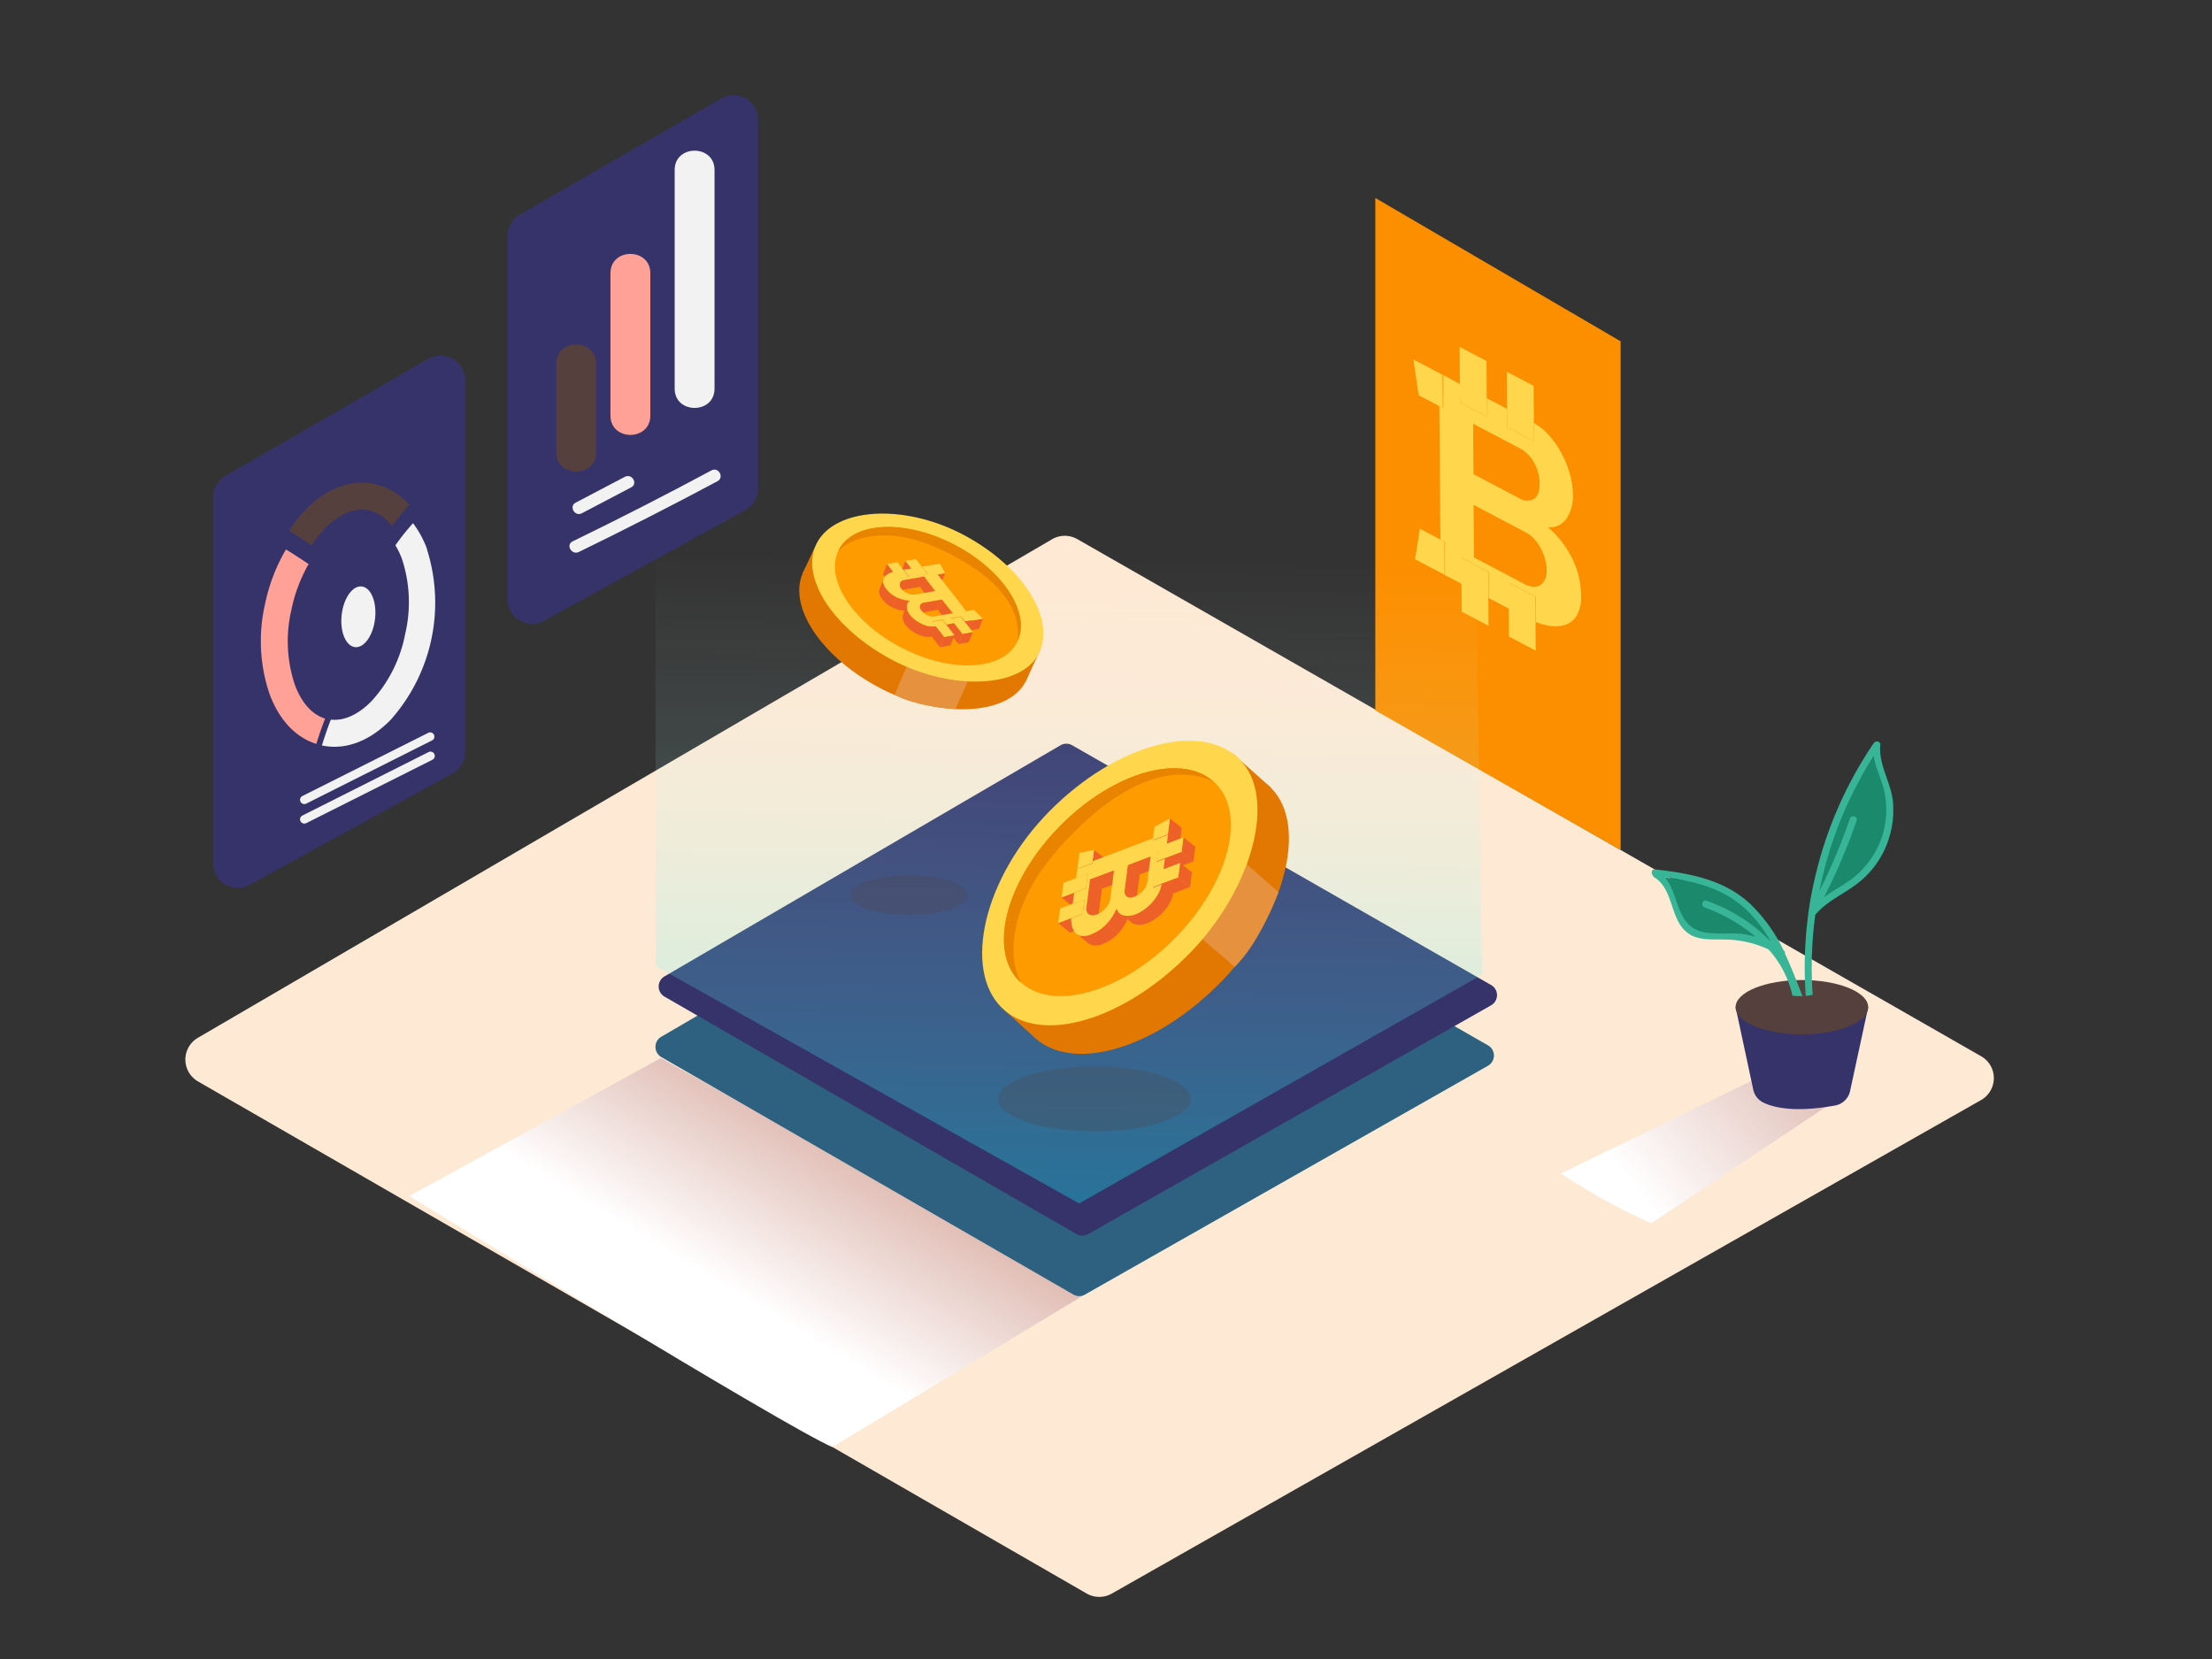 <svg xmlns="http://www.w3.org/2000/svg" xmlns:xlink="http://www.w3.org/1999/xlink" viewBox="0 0 400 300"><rect x="0" y="0" width="400" height="300" fill="#333333" stroke="none"/><defs><linearGradient id="linear-gradient" x1="153.92" y1="194.2" x2="130.69" y2="232.46" gradientUnits="userSpaceOnUse"><stop offset="0" stop-color="#d4a397"/><stop offset="1" stop-color="#fff"/></linearGradient><linearGradient id="linear-gradient-2" x1="193.72" y1="101.17" x2="191.46" y2="222.53" gradientUnits="userSpaceOnUse"><stop offset="0" stop-color="#fff" stop-opacity="0"/><stop offset="1" stop-color="aqua"/></linearGradient><linearGradient id="linear-gradient-3" x1="339.11" y1="179.76" x2="295.74" y2="215.06" xlink:href="#linear-gradient"/></defs><title>201-210</title><g style="isolation:isolate"><g id="Layer_2" data-name="Layer 2"><path d="M35.81,195.56l160.71,92.61a4.56,4.56,0,0,0,4.53,0l157.2-89.25a4.56,4.56,0,0,0,0-7.92L194.83,97.5a4.56,4.56,0,0,0-4.56,0L35.78,187.67A4.56,4.56,0,0,0,35.81,195.56Z" fill="#fee9d4"/><path d="M119.5,191.34,74,216.29s68.32,41.94,76.5,45.38l45.69-27.59" fill="url(#linear-gradient)" style="mix-blend-mode:multiply"/><polyline points="293.06 153.71 293.06 61.72 248.7 35.8 248.7 128.47" fill="#fc8f00"/><path d="M119.61,191.15l74.49,42.93a2.11,2.11,0,0,0,2.1,0l72.87-41.37a2.11,2.11,0,0,0,0-3.67l-75.75-43.35a2.11,2.11,0,0,0-2.12,0l-71.6,41.79A2.11,2.11,0,0,0,119.61,191.15Z" fill="#269b9e"/><path d="M119.61,191.15l74.49,42.93a2.11,2.11,0,0,0,2.1,0l72.87-41.37a2.11,2.11,0,0,0,0-3.67l-75.75-43.35a2.11,2.11,0,0,0-2.12,0l-71.6,41.79A2.11,2.11,0,0,0,119.61,191.15Z" fill="#35336a" opacity="0.56"/><path d="M120.18,180.23l74.49,42.93a2.11,2.11,0,0,0,2.1,0l72.87-41.37a2.11,2.11,0,0,0,0-3.67l-75.75-43.35a2.11,2.11,0,0,0-2.12,0l-71.6,41.79A2.11,2.11,0,0,0,120.18,180.23Z" fill="#35336a"/><polygon points="268.01 176.25 266.17 60 192.38 31.54 118.54 73.93 118.55 174.69 195.14 217.62 268.01 176.25" opacity="0.33" fill="url(#linear-gradient-2)"/><polygon points="261.11 97.9 261.15 103.9 260.44 103.53 255.88 101.13 256.76 95.61 260.39 97.52 261.11 97.9" fill="#ffd64c"/><polygon points="269.1 103.4 269.14 108.12 269.18 113.17 264.32 110.61 264.28 105.56 264.25 100.84 269.1 103.4" fill="#ffd64c"/><polygon points="277.63 107.89 277.67 112.47 277.71 117.66 272.85 115.1 272.81 110.05 272.77 105.33 277.63 107.89" fill="#ffd64c"/><polygon points="260.86 67.78 260.86 67.8 260.91 73.78 260.19 73.4 256.53 71.47 255.59 65 260.86 67.78" fill="#ffd64c"/><polygon points="268.8 65.27 268.85 72.01 268.88 75.31 264.02 72.75 263.99 69.45 263.94 62.72 268.8 65.27" fill="#ffd64c"/><path d="M284.27,100.93a15.11,15.11,0,0,1,1.64,6.76,6.86,6.86,0,0,1-.77,3.6,3.78,3.78,0,0,1-2.19,1.73,6.59,6.59,0,0,1-3.24.06,12.8,12.8,0,0,1-2-.6l0-4.58-4.86-2.56,0,4.72-3.67-1.93,0-4.72-4.86-2.56,0,4.72-3.85-2,.72.37,0-6-.72-.38-.19-24.12.72.38,0-6L264,69.45l0,3.3,4.86,2.56,0-3.3,3.67,1.93,0,3.3,4.86,2.56,0-3.3a10.81,10.81,0,0,1,2.74,2.25,17,17,0,0,1,2.29,3.31,18.13,18.13,0,0,1,1.48,3.72,14.11,14.11,0,0,1,.54,3.6,7.5,7.5,0,0,1-1.13,4.34,3.64,3.64,0,0,1-3.37,1.64A17.72,17.72,0,0,1,284.27,100.93Zm-4.88,3.83a4,4,0,0,0,.3-1.66,7.6,7.6,0,0,0-.3-2,9.94,9.94,0,0,0-.8-2,8.17,8.17,0,0,0-1.17-1.65,5.44,5.44,0,0,0-1.48-1.16l-9.47-5,.08,9.51,9.16,4.83a3.7,3.7,0,0,0,1.58.47,2.08,2.08,0,0,0,1.27-.32,2.34,2.34,0,0,0,.83-1.06m-13-28.08.07,9.1,8.22,4.33a2.62,2.62,0,0,0,2.65.18c.72-.44,1.08-1.36,1.07-2.78a7.61,7.61,0,0,0-1-3.83,6.3,6.3,0,0,0-2.49-2.53l-8.49-4.47" fill="#ffd64c"/><polygon points="277.32 69.77 277.38 76.51 277.4 79.8 272.55 77.25 272.52 73.94 272.47 67.21 277.32 69.77" fill="#ffd64c"/><path d="M98.38,112.24l36.39-20a4.45,4.45,0,0,0,2.31-3.9V21.67a4.45,4.45,0,0,0-6.68-3.86L94,38.82a4.45,4.45,0,0,0-2.23,3.86v65.66A4.45,4.45,0,0,0,98.38,112.24Z" fill="#35336a"/><path d="M100.59,65.78v16c0,4.64,7.21,4.65,7.21,0v-16C107.8,61.14,100.59,61.14,100.59,65.78Z" fill="#56403d"/><path d="M110.39,49.4V75.16c0,4.64,7.21,4.65,7.21,0V49.4C117.6,44.76,110.39,44.75,110.39,49.4Z" fill="#ffa197"/><path d="M122,30.73V70.28c0,4.64,7.21,4.65,7.21,0V30.73C129.21,26.09,122,26.08,122,30.73Z" fill="#f2f2f2"/><path d="M113,86.22l-8.91,4.68c-1.26.66-.14,2.58,1.12,1.92l8.91-4.68C115.42,87.48,114.3,85.56,113,86.22Z" fill="#f2f2f2"/><path d="M128.66,85.06q-12.43,6.67-25.12,12.84c-1.28.62-.16,2.54,1.12,1.92Q117.34,93.64,129.78,87C131,86.3,129.92,84.38,128.66,85.06Z" fill="#f2f2f2"/><path d="M45.15,160l36.63-20.11a4.48,4.48,0,0,0,2.33-3.93V68.8a4.48,4.48,0,0,0-6.72-3.88L40.75,86.06a4.48,4.48,0,0,0-2.24,3.88V156A4.48,4.48,0,0,0,45.15,160Z" fill="#35336a"/><path d="M58.76,95.57c2.18-2.23,4.52-3.41,6.72-3.41a5.94,5.94,0,0,1,1.23.13,7.1,7.1,0,0,1,4.16,2.87A41,41,0,0,1,74,91.3a11.55,11.55,0,0,0-6.29-3.78c-4.23-.89-8.65.76-12.45,4.65a24.44,24.44,0,0,0-3,3.81c1.39.84,2.74,1.74,4.1,2.64A19.63,19.63,0,0,1,58.76,95.57Z" fill="#56403d"/><path d="M58.79,129.94c-2.33-.7-4.26-2.84-5.47-6.1a24.91,24.91,0,0,1-.62-13.59A27.82,27.82,0,0,1,55.81,102c-1.36-.9-2.71-1.79-4.1-2.64a32.66,32.66,0,0,0-3.78,9.86,29.82,29.82,0,0,0,.82,16.3c1.74,4.67,4.71,7.83,8.45,9C57.68,133,58.19,131.45,58.79,129.94Z" fill="#ffa197"/><path d="M77.23,99.31a18.13,18.13,0,0,0-2.54-4.7,40.89,40.89,0,0,0-3.19,4A14.41,14.41,0,0,1,72.66,101a24.91,24.91,0,0,1,.62,13.59,24.91,24.91,0,0,1-6.07,12.17c-2.4,2.46-5,3.64-7.38,3.37-.61,1.53-1.13,3.1-1.62,4.67h0a11,11,0,0,0,2.27.24c3.51,0,7.06-1.69,10.18-4.89a31.9,31.9,0,0,0,6.53-30.86Z" fill="#f2f2f2"/><ellipse cx="64.81" cy="111.54" rx="5.52" ry="3.04" transform="translate(-53.22 163.61) rotate(-83.65)" fill="#f2f2f2"/><path d="M77.5,136,54.69,147.47a.77.77,0,0,0,.69,1.38l22.81-11.46A.77.77,0,0,0,77.5,136Z" fill="#f2f2f2"/><path d="M77.5,132.49,54.69,143.94a.77.77,0,0,0,.69,1.38l22.81-11.46A.77.77,0,0,0,77.5,132.49Z" fill="#f2f2f2"/><path d="M317.51,195.08,282.26,212.2a108,108,0,0,0,16.37,9l35.92-23.95" fill="url(#linear-gradient-3)" style="mix-blend-mode:multiply"/><path d="M314.16,162.49a.94.94,0,0,1-.21-.31c-1.51-.76-3-1.48-4.59-2.15-.48-.36-1-.69-1.46-1a.84.84,0,0,1-.66.27,39.7,39.7,0,0,1-6.73-.76,2.72,2.72,0,0,0-.23.6,17.48,17.48,0,0,1,3.93,8.18c.43.49.89,1,1.39,1.54,2.23.88,5.26.69,7.8,1a4.31,4.31,0,0,0,.28-.8l.11,0a19.9,19.9,0,0,1,2.49,1.11,10,10,0,0,1,4.6,1.9,3.14,3.14,0,0,0,1-.62C319.26,168.54,317,165.28,314.16,162.49Z" fill="#1b896c"/><path d="M327.07,164.91l6.26-4.93s8.45-2.68,8.33-11.75-2.83-11.5-2.83-11.5S328.3,152.6,327.07,164.91Z" fill="#1b896c"/><path d="M313.85,182.13l3.2,14.93a3.36,3.36,0,0,0,1.8,2.31c1.86.91,5.7,1.86,13,.54a3.38,3.38,0,0,0,2.7-2.6l3.28-15.18" fill="#35336a"/><ellipse cx="325.84" cy="182.13" rx="11.99" ry="4.91" fill="#56403d"/><path d="M342.32,145.17c-.28-3.61-2.66-6.84-2.3-10.48.07-.68-.86-.79-1.18-.32a72,72,0,0,0-11.78,30.54.64.64,0,0,0-.07.44,71.94,71.94,0,0,0-.45,14.74,9.16,9.16,0,0,0,1.25-.2,71.11,71.11,0,0,1,.47-14.46c2.13-2.53,5.15-3.73,7.72-5.74a16.43,16.43,0,0,0,5-6.46A17.09,17.09,0,0,0,342.32,145.17Zm-2.55,7.56a16,16,0,0,1-6.45,7.25c-1.19.75-2.37,1.46-3.47,2.27a109.21,109.21,0,0,0,5.89-13.87c.27-.77-1-1.1-1.22-.34A107,107,0,0,1,329,161.15a70.93,70.93,0,0,1,9.83-24.43c.31,2.05,1.28,3.9,1.82,6A15.55,15.55,0,0,1,339.78,152.72Z" fill="#37b596"/><path d="M325.94,180.12c-1-2.58-2-5.19-3.16-7.68a.65.65,0,0,0-.26-.61l0,0a29.37,29.37,0,0,0-5.9-8.26c-4.78-4.53-11-5.63-17.34-6.36-.64-.07-.76.7-.39,1.07a.59.59,0,0,0,.27.37c3.76,2.33,2.66,8.26,6.64,10.45,1.87,1,4.14.72,6.18.8a19.06,19.06,0,0,1,7.83,1.79,18.32,18.32,0,0,1,4.32,8.35A10.64,10.64,0,0,0,325.94,180.12ZM308.6,162.89c-.77-.28-1.1.94-.34,1.22a29.72,29.72,0,0,1,9.19,5.28,18.36,18.36,0,0,0-2-.45c-2.65-.43-6.72.4-9.06-1-3.27-1.9-3-6.54-5.33-9.31,5.69.76,11.1,2.12,15.29,6.43a26.77,26.77,0,0,1,3.9,5.24A29.88,29.88,0,0,0,308.6,162.89Z" fill="#37b596"/><polyline points="188.21 117.3 185.46 123.26 147.09 108.95 145.16 103.65 147.43 98.79 147.44 102.38" fill="#e27801"/><path d="M159.6,124.66c-11-5.59-17.5-15.2-14.22-21.47s15.46-7.23,26.33-1.56,17,15.35,13.76,21.62S169.79,129.81,159.6,124.66Z" fill="#e27801"/><path d="M175,123.21l-2.22,5s-7-.34-11-2.58l2.17-5.09" fill="#e5913e"/><path d="M161.94,119.65c-11-5.59-17.5-15.2-14.22-21.47s15.46-7.23,26.33-1.56,17,15.35,13.76,21.62S172.13,124.8,161.94,119.65Z" fill="#ffd64c"/><ellipse cx="167.79" cy="107.8" rx="10.47" ry="18.15" transform="translate(-5.41 206.68) rotate(-62.44)" fill="#fe9b00"/><path d="M155.15,97.53c6.24-2,12.8.47,18.24,3.51s11.49,8.1,10.63,14.85c2.33-5.13-2.68-12.83-11.39-17.37-8.89-4.64-18.26-4.24-20.93.88l-.12.26A8.79,8.79,0,0,1,155.15,97.53Z" fill="#e88400"/><g style="isolation:isolate"><polygon points="169.21 103.94 168.49 105.77 167.2 104.12 167.92 102.28 169.21 103.94" fill="#ed6128"/><polygon points="168.2 102.23 167.47 104.07 167.2 104.12 167.92 102.28 168.2 102.23" fill="#ed6128"/><polygon points="170.91 103.64 170.18 105.48 168.77 105.73 169.49 103.89 170.91 103.64" fill="#ed6128"/><polygon points="169.49 103.89 168.77 105.73 168.49 105.77 169.21 103.94 169.49 103.89" fill="#ed6128"/><polygon points="167.72 103.79 166.99 105.63 165.98 104.33 166.7 102.49 167.72 103.79" fill="#ed6128"/><polygon points="164.81 102.81 164.09 104.65 163 103.26 163.72 101.42 164.81 102.81" fill="#ed6128"/><polygon points="167.72 103.79 166.99 105.63 165.1 105.95 165.83 104.11 167.72 103.79" fill="#ed6128"/><polygon points="165.83 104.11 165.1 105.95 164.09 104.65 164.81 102.81 165.83 104.11" fill="#ed6128"/><polygon points="164.4 104.36 163.67 106.2 162.66 104.9 163.38 103.06 164.4 104.36" fill="#ed6128"/><polygon points="161.52 103.42 160.79 105.26 159.68 103.83 160.41 101.99 161.52 103.42" fill="#ed6128"/><polygon points="169.13 106.9 168.4 108.74 166.35 106.12 167.08 104.28 169.13 106.9" fill="#ed6128"/><polygon points="164.4 104.36 163.67 106.2 161.78 106.52 162.51 104.68 164.4 104.36" fill="#ed6128"/><polygon points="167.08 104.28 166.35 106.12 162.79 106.73 163.51 104.89 167.08 104.28" fill="#ed6128"/><polygon points="162.51 104.68 161.78 106.52 160.79 105.26 161.52 103.42 162.51 104.68" fill="#ed6128"/><path d="M162,107.28l.73-1.84a.73.73,0,0,1,.28-.34,1.29,1.29,0,0,1,.54-.2l-.73,1.84a1.29,1.29,0,0,0-.54.2A.73.73,0,0,0,162,107.28Z" fill="#ed6128"/><polygon points="175.69 112.23 174.96 114.07 173.67 112.42 174.4 110.58 175.69 112.23" fill="#ed6128"/><polygon points="174.68 110.53 173.95 112.37 173.67 112.42 174.4 110.58 174.68 110.53" fill="#ed6128"/><polygon points="177.74 111.88 177.02 113.72 174.96 114.07 175.69 112.23 177.74 111.88" fill="#ed6128"/><polygon points="175.69 112.23 174.96 114.07 174.96 114.07 175.69 112.23 175.69 112.23" fill="#ed6128"/><polygon points="172.28 110.94 171.55 112.78 169.59 110.27 170.32 108.43 172.28 110.94" fill="#ed6128"/><polygon points="170.32 108.43 169.59 110.27 166.39 110.82 167.12 108.98 170.32 108.43" fill="#ed6128"/><polygon points="174.47 112.44 173.74 114.28 173.03 113.37 173.76 111.53 174.47 112.44" fill="#ed6128"/><polygon points="175.69 112.23 174.96 114.07 173.74 114.28 174.47 112.44 175.69 112.23" fill="#ed6128"/><path d="M167.12,109l-.73,1.84a.92.92,0,0,0-.77.51l.73-1.84A.92.92,0,0,1,167.12,109Z" fill="#ed6128"/><polygon points="173.76 111.53 173.03 113.37 171.14 113.69 171.87 111.85 173.76 111.53" fill="#ed6128"/><path d="M159.06,106.52l.73-1.84a1.35,1.35,0,0,0-.08.66,2.4,2.4,0,0,0,.55,1.16,5.28,5.28,0,0,0,1.89,1.53l-.73,1.84a5.28,5.28,0,0,1-1.89-1.53,2.4,2.4,0,0,1-.55-1.16A1.35,1.35,0,0,1,159.06,106.52Z" fill="#ed6128"/><path d="M164.53,108.64l-.73,1.84a6.19,6.19,0,0,1-2.38-.62l.73-1.84A6.19,6.19,0,0,0,164.53,108.64Z" fill="#ed6128"/><polygon points="172.58 112.76 171.85 114.6 171.14 113.69 171.87 111.85 172.58 112.76" fill="#ed6128"/><polygon points="172.58 112.76 171.85 114.6 170.42 114.85 171.15 113.01 172.58 112.76" fill="#ed6128"/><polygon points="171.15 113.01 170.42 114.85 169.71 113.94 170.44 112.1 171.15 113.01" fill="#ed6128"/><polygon points="170.44 112.1 169.71 113.94 167.82 114.26 168.55 112.42 170.44 112.1" fill="#ed6128"/><polygon points="174.03 114.62 173.3 116.46 171.85 114.6 172.58 112.76 174.03 114.62" fill="#ed6128"/><polygon points="175.92 114.29 175.19 116.13 173.3 116.46 174.03 114.62 175.92 114.29" fill="#ed6128"/><polygon points="169.25 113.33 168.53 115.17 167.82 114.26 168.55 112.42 169.25 113.33" fill="#ed6128"/><path d="M163.3,111.1l.73-1.84a1.27,1.27,0,0,0-.08.56,2.62,2.62,0,0,0,.61,1.44,4.93,4.93,0,0,0,.92.88,6.34,6.34,0,0,0,1.2.72,5.93,5.93,0,0,0,1.34.43,3.78,3.78,0,0,0,1.24,0l-.73,1.84a3.78,3.78,0,0,1-1.24,0,5.93,5.93,0,0,1-1.34-.43,6.34,6.34,0,0,1-1.2-.72,4.93,4.93,0,0,1-.92-.88,2.62,2.62,0,0,1-.61-1.44A1.27,1.27,0,0,1,163.3,111.1Z" fill="#ed6128"/><polygon points="172.6 114.86 171.87 116.7 169.98 117.03 170.71 115.19 172.6 114.86" fill="#ed6128"/><polygon points="169.21 103.94 167.92 102.28 168.2 102.23 169.97 101.93 170.91 103.64 169.49 103.89 169.21 103.94" fill="#ffd64c"/><polygon points="165.83 104.11 164.81 102.81 163.72 101.42 165.62 101.1 166.7 102.49 167.72 103.79 165.83 104.11" fill="#ffd64c"/><polygon points="162.51 104.68 161.52 103.42 160.41 101.99 162.3 101.67 163.38 103.06 164.4 104.36 162.51 104.68" fill="#ffd64c"/><polygon points="175.69 112.23 175.69 112.23 174.4 110.58 174.68 110.53 176.11 110.29 177.74 111.88 175.69 112.23" fill="#ffd64c"/><polygon points="174.03 114.62 172.58 112.76 171.87 111.85 173.76 111.53 174.47 112.44 175.92 114.29 174.03 114.62" fill="#ffd64c"/><path d="M162.15,108a5.28,5.28,0,0,1-1.89-1.53,2.4,2.4,0,0,1-.55-1.16,1.32,1.32,0,0,1,.24-.95,2.3,2.3,0,0,1,.89-.71,4.47,4.47,0,0,1,.69-.27l1,1.26,1.89-.32-1-1.3,1.43-.24,1,1.3,1.89-.32-1-1.3,1.5-.26-.28,0,1.29,1.65.28,0,5.19,6.65-.28,0,1.29,1.65-1.22.21-.71-.91-1.89.32.71.91-1.43.24-.71-.91-1.89.32.71.91a3.78,3.78,0,0,1-1.24,0,5.93,5.93,0,0,1-1.34-.43,6.34,6.34,0,0,1-1.2-.72,4.93,4.93,0,0,1-.92-.88,2.62,2.62,0,0,1-.61-1.44,1.27,1.27,0,0,1,.58-1.17A6.19,6.19,0,0,1,162.15,108Zm.54-2.1a1.4,1.4,0,0,0,.27.53,2.66,2.66,0,0,0,.51.49,3.47,3.47,0,0,0,.64.38,2.86,2.86,0,0,0,.68.21,1.9,1.9,0,0,0,.66,0l3.69-.63-2-2.62-3.57.61a1.29,1.29,0,0,0-.54.2.73.73,0,0,0-.28.36.82.82,0,0,0,0,.47m9.59,5-2-2.51-3.2.55a.92.92,0,0,0-.77.51,1,1,0,0,0,.3,1,2.66,2.66,0,0,0,1.1.84,2.2,2.2,0,0,0,1.23.17l3.3-.57" fill="#ffd64c"/><polygon points="170.71 115.19 169.25 113.33 168.55 112.42 170.44 112.1 171.15 113.01 172.6 114.86 170.71 115.19" fill="#ffd64c"/><polygon points="170.71 115.19 169.98 117.03 168.53 115.17 169.25 113.33 170.71 115.19" fill="#ed6128"/></g><polyline points="223.03 136.34 229.8 142.43 195.13 187.43 187.31 187.81 181.79 182.81 186.55 184.27" fill="#e27801"/><path d="M221.07,177.28c-11.93,12.36-27.31,17-34.28,10.06s-3.25-23.45,8.72-35.53,27.32-16.28,34.29-9.38S232.07,165.88,221.07,177.28Z" fill="#e27801"/><path d="M225.44,156.3l5.75,5s-3.33,9.17-7.92,13.53l-5.85-5" fill="#e5913e"/><path d="M215.38,172.12c-11.93,12.36-27.31,17-34.28,10.06s-3.25-23.45,8.72-35.53,27.32-16.28,34.29-9.38S226.38,160.73,215.38,172.12Z" fill="#ffd64c"/><ellipse cx="202.07" cy="159.51" rx="25.18" ry="14.52" transform="translate(-53.46 190.82) rotate(-45.27)" fill="#fe9b00"/><path d="M183.29,172.06c-.08-9.09,5.87-16.78,12.12-22.74s15.45-11.91,24-8c-5.85-5.19-18.09-1.7-27.69,8-9.79,9.88-13.1,22.46-7.4,28.11l.29.26A12.2,12.2,0,0,1,183.29,172.06Z" fill="#e88400"/><g style="isolation:isolate"><polygon points="197.54 156.05 199.68 157.76 196.96 158.8 194.82 157.08 197.54 156.05" fill="#ed6128"/><polygon points="194.86 156.69 197 158.41 196.96 158.8 194.82 157.08 194.86 156.69" fill="#ed6128"/><polygon points="197.85 153.68 199.99 155.4 199.73 157.37 197.59 155.66 197.85 153.68" fill="#ed6128"/><polygon points="197.59 155.66 199.73 157.37 199.68 157.76 197.54 156.05 197.59 155.66" fill="#ed6128"/><polygon points="196.73 157.97 198.87 159.69 196.73 160.5 194.59 158.78 196.73 157.97" fill="#ed6128"/><polygon points="194.25 161.42 196.38 163.14 194.1 164.01 191.96 162.29 194.25 161.42" fill="#ed6128"/><polygon points="196.73 157.97 198.87 159.69 198.52 162.32 196.38 160.61 196.73 157.97" fill="#ed6128"/><polygon points="196.38 160.61 198.52 162.32 196.38 163.14 194.25 161.42 196.38 160.61" fill="#ed6128"/><polygon points="196.12 162.6 198.26 164.32 196.13 165.13 193.99 163.42 196.12 162.6" fill="#ed6128"/><polygon points="193.7 166.03 195.84 167.75 193.49 168.64 191.35 166.92 193.7 166.03" fill="#ed6128"/><polygon points="201.44 157.38 203.57 159.09 199.26 160.73 197.12 159.01 201.44 157.38" fill="#ed6128"/><polygon points="196.12 162.6 198.26 164.32 197.92 166.96 195.78 165.24 196.12 162.6" fill="#ed6128"/><polygon points="197.12 159.01 199.26 160.73 198.61 165.71 196.47 163.99 197.12 159.01" fill="#ed6128"/><polygon points="195.78 165.24 197.92 166.96 195.84 167.75 193.7 166.03 195.78 165.24" fill="#ed6128"/><path d="M199,167l-2.14-1.72a1,1,0,0,1-.34-.51,1.79,1.79,0,0,1-.05-.8l2.14,1.72a1.79,1.79,0,0,0,.05.8A1,1,0,0,0,199,167Z" fill="#ed6128"/><polygon points="211.18 150.87 213.32 152.58 210.61 153.61 208.47 151.9 211.18 150.87" fill="#ed6128"/><polygon points="208.52 151.5 210.66 153.22 210.61 153.61 208.47 151.9 208.52 151.5" fill="#ed6128"/><polygon points="211.56 148 213.7 149.71 213.33 152.58 211.19 150.86 211.56 148" fill="#ed6128"/><polygon points="211.19 150.86 213.33 152.58 213.32 152.58 211.18 150.87 211.19 150.86" fill="#ed6128"/><polygon points="208.07 154.86 210.21 156.57 206.09 158.14 203.95 156.42 208.07 154.86" fill="#ed6128"/><polygon points="203.95 156.42 206.09 158.14 205.5 162.61 203.36 160.89 203.95 156.42" fill="#ed6128"/><polygon points="210.96 152.57 213.1 154.28 211.6 154.85 209.46 153.13 210.96 152.57" fill="#ed6128"/><polygon points="211.18 150.87 213.32 152.58 213.1 154.28 210.96 152.57 211.18 150.87" fill="#ed6128"/><path d="M203.36,160.89l2.14,1.72a1.27,1.27,0,0,0,.36,1.23l-2.14-1.72A1.27,1.27,0,0,1,203.36,160.89Z" fill="#ed6128"/><polygon points="209.46 153.13 211.6 154.85 211.26 157.49 209.12 155.77 209.46 153.13" fill="#ed6128"/><path d="M196.81,170.57l-2.14-1.72a1.88,1.88,0,0,0,.84.38,3.33,3.33,0,0,0,1.77-.26,7.33,7.33,0,0,0,2.8-1.88l2.14,1.72a7.33,7.33,0,0,1-2.8,1.88,3.33,3.33,0,0,1-1.77.26A1.88,1.88,0,0,1,196.81,170.57Z" fill="#ed6128"/><path d="M201.86,164.18,204,165.9a8.59,8.59,0,0,1-1.8,2.91l-2.14-1.72A8.59,8.59,0,0,0,201.86,164.18Z" fill="#ed6128"/><polygon points="210.61 155.21 212.75 156.92 211.26 157.49 209.12 155.77 210.61 155.21" fill="#ed6128"/><polygon points="210.61 155.21 212.75 156.92 212.49 158.91 210.35 157.2 210.61 155.21" fill="#ed6128"/><polygon points="210.35 157.2 212.49 158.91 211 159.48 208.85 157.77 210.35 157.2" fill="#ed6128"/><polygon points="208.85 157.77 211 159.48 210.65 162.12 208.51 160.41 208.85 157.77" fill="#ed6128"/><polygon points="213.67 154.04 215.81 155.76 212.75 156.92 210.61 155.21 213.67 154.04" fill="#ed6128"/><polygon points="214.01 151.41 216.15 153.12 215.81 155.76 213.67 154.04 214.01 151.41" fill="#ed6128"/><polygon points="210 159.84 212.14 161.56 210.65 162.12 208.51 160.41 210 159.84" fill="#ed6128"/><path d="M204.61,166.82l-2.14-1.72a1.76,1.76,0,0,0,.71.33,3.64,3.64,0,0,0,2.16-.22,6.84,6.84,0,0,0,1.55-.85,8.79,8.79,0,0,0,1.44-1.3,8.22,8.22,0,0,0,1.12-1.6,5.24,5.24,0,0,0,.56-1.63l2.14,1.72a5.24,5.24,0,0,1-.56,1.63,8.22,8.22,0,0,1-1.12,1.6,8.79,8.79,0,0,1-1.44,1.3,6.84,6.84,0,0,1-1.55.85,3.64,3.64,0,0,1-2.16.22A1.76,1.76,0,0,1,204.61,166.82Z" fill="#ed6128"/><polygon points="213.41 156.04 215.54 157.75 215.2 160.39 213.06 158.68 213.41 156.04" fill="#ed6128"/><polygon points="197.54 156.05 194.82 157.08 194.87 156.69 195.19 154.22 197.85 153.68 197.59 155.66 197.54 156.05" fill="#ffd64c"/><polygon points="196.38 160.61 194.25 161.42 191.96 162.29 192.3 159.65 194.59 158.78 196.73 157.97 196.38 160.61" fill="#ffd64c"/><polygon points="195.78 165.24 193.7 166.03 191.35 166.92 191.7 164.28 193.99 163.42 196.12 162.6 195.78 165.24" fill="#ffd64c"/><polygon points="211.19 150.86 211.18 150.87 208.47 151.9 208.52 151.5 208.78 149.51 211.56 148 211.19 150.86" fill="#ffd64c"/><polygon points="213.67 154.04 210.61 155.21 209.12 155.77 209.46 153.13 210.96 152.57 214.01 151.41 213.67 154.04" fill="#ffd64c"/><path d="M200.07,167.09a7.33,7.33,0,0,1-2.8,1.88,3.33,3.33,0,0,1-1.77.26,1.83,1.83,0,0,1-1.16-.7,3.2,3.2,0,0,1-.57-1.46,6.21,6.21,0,0,1-.07-1l2.08-.79.34-2.64-2.14.81.26-2,2.14-.81.34-2.64-2.14.81.27-2.09,0,.39,2.72-1,.05-.39,10.93-4.15-.05.39,2.71-1-.22,1.7-1.5.57-.34,2.64,1.5-.57-.26,2-1.5.57-.34,2.64,1.49-.57a5.24,5.24,0,0,1-.56,1.63,8.22,8.22,0,0,1-1.12,1.6,8.79,8.79,0,0,1-1.44,1.3,6.84,6.84,0,0,1-1.55.85,3.64,3.64,0,0,1-2.16.22,1.77,1.77,0,0,1-1.31-1.25A8.59,8.59,0,0,1,200.07,167.09Zm-2.56-1.57a1.94,1.94,0,0,0,.81-.14,3.68,3.68,0,0,0,.86-.48,4.82,4.82,0,0,0,.76-.69,4,4,0,0,0,.56-.81,2.64,2.64,0,0,0,.28-.87l.67-5.15L197.12,159l-.65,5a1.79,1.79,0,0,0,.05.8,1,1,0,0,0,.36.52,1.13,1.13,0,0,0,.62.2m10.57-10.66-4.12,1.57-.58,4.47a1.27,1.27,0,0,0,.36,1.23,1.45,1.45,0,0,0,1.45,0,3.69,3.69,0,0,0,1.57-1.12,3.05,3.05,0,0,0,.73-1.56l.6-4.61" fill="#ffd64c"/><polygon points="213.06 158.68 210 159.84 208.51 160.41 208.85 157.77 210.35 157.2 213.41 156.04 213.06 158.68" fill="#ffd64c"/><polygon points="213.06 158.68 215.2 160.39 212.14 161.56 210 159.84 213.06 158.68" fill="#ed6128"/></g><ellipse cx="197.92" cy="198.72" rx="17.45" ry="5.88" fill="#56403d" opacity="0.24"/><ellipse cx="164.34" cy="161.87" rx="10.64" ry="3.58" fill="#56403d" opacity="0.24"/></g></g></svg>